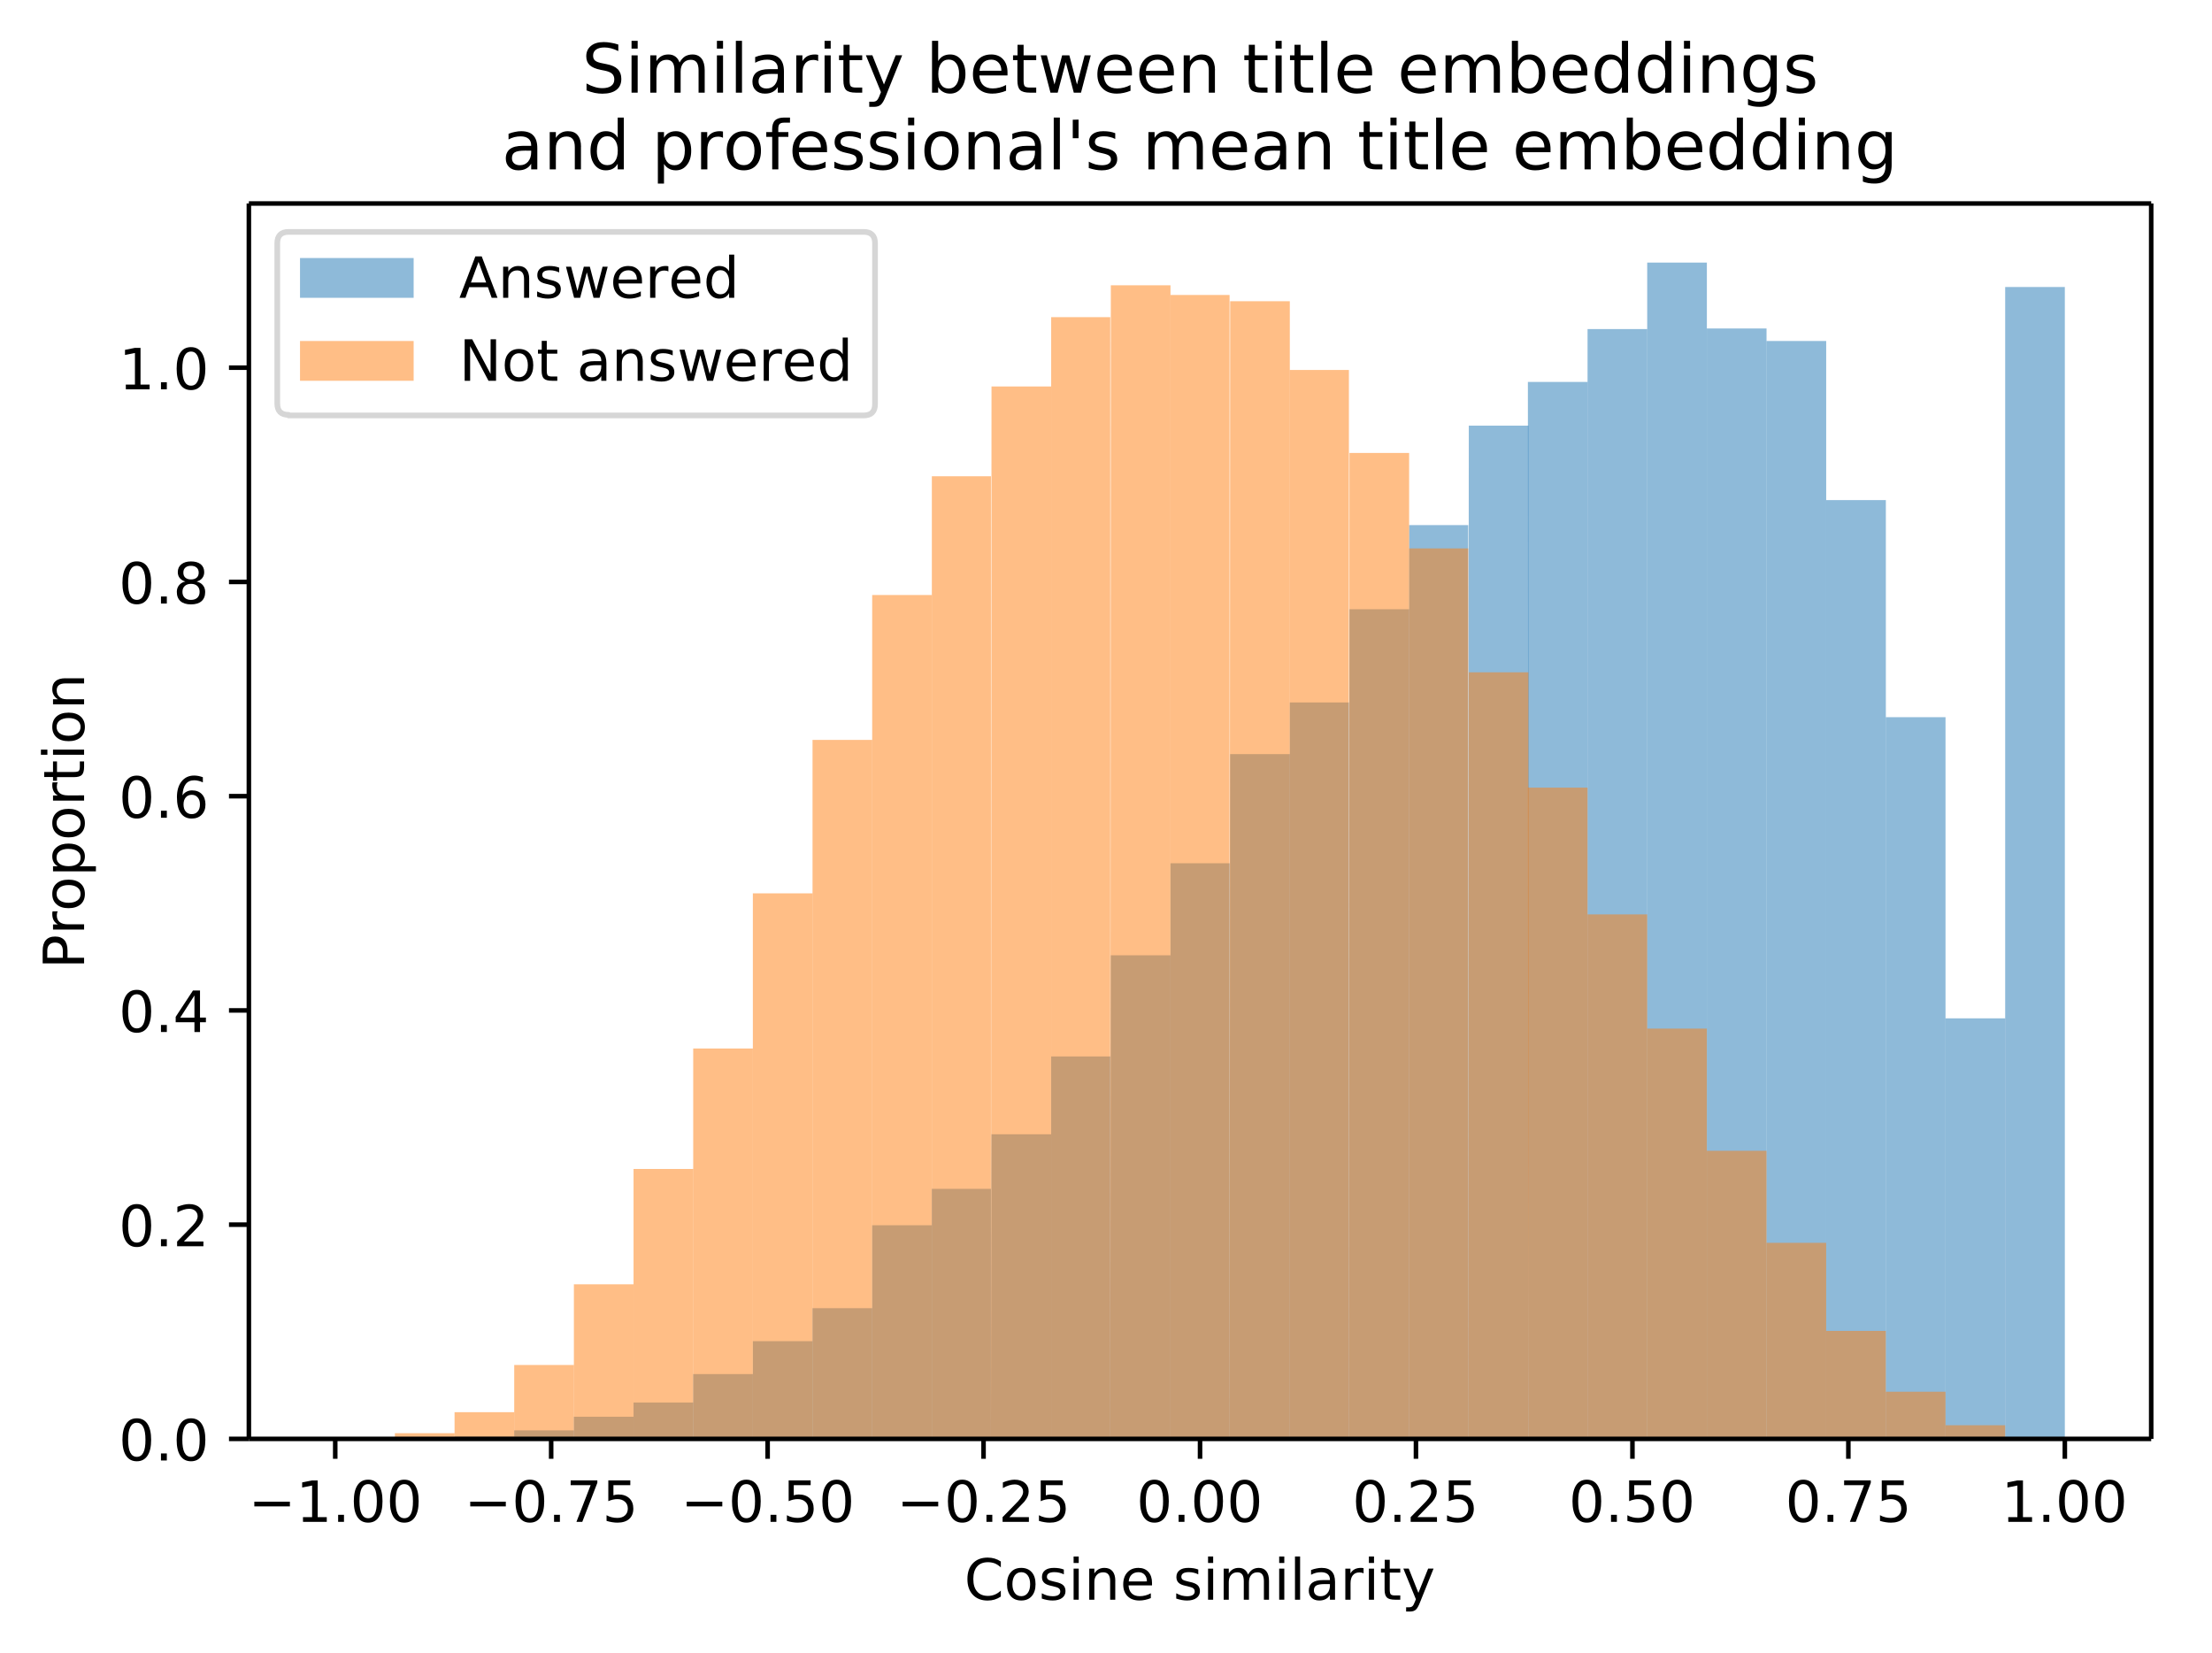 <svg height="387.7" viewBox="0 0 389.3 290.8" width="519" xmlns="http://www.w3.org/2000/svg" xmlns:xlink="http://www.w3.org/1999/xlink"><defs><style>*{stroke-linecap:butt;stroke-linejoin:round}</style></defs><g id="figure_1"><path d="M0 290.8h389.3V0H0z" fill="none" id="patch_1"/><g id="axes_1"><path d="M43.8 253.2h334.8V35.8H43.8z" fill="#fff" id="patch_2"/><path clip-path="url(#p348d513732)" d="M59 253.2h10.5H59z" fill="#1f77b4" fill-opacity=".5" id="patch_3"/><path clip-path="url(#p348d513732)" d="M69.5 253.2H80 69.5z" fill="#1f77b4" fill-opacity=".5" id="patch_4"/><path clip-path="url(#p348d513732)" d="M80 253.2h10.5v-.4H80z" fill="#1f77b4" fill-opacity=".5" id="patch_5"/><path clip-path="url(#p348d513732)" d="M90.5 253.2H101v-1.5H90.5z" fill="#1f77b4" fill-opacity=".5" id="patch_6"/><path clip-path="url(#p348d513732)" d="M101 253.2h10.5v-3.9H101z" fill="#1f77b4" fill-opacity=".5" id="patch_7"/><path clip-path="url(#p348d513732)" d="M111.5 253.2H122v-6.4h-10.5z" fill="#1f77b4" fill-opacity=".5" id="patch_8"/><path clip-path="url(#p348d513732)" d="M122 253.2h10.5v-11.4H122z" fill="#1f77b4" fill-opacity=".5" id="patch_9"/><path clip-path="url(#p348d513732)" d="M132.5 253.2H143V236h-10.5z" fill="#1f77b4" fill-opacity=".5" id="patch_10"/><path clip-path="url(#p348d513732)" d="M143 253.2h10.5v-23H143z" fill="#1f77b4" fill-opacity=".5" id="patch_11"/><path clip-path="url(#p348d513732)" d="M153.5 253.2H164v-37.6h-10.5z" fill="#1f77b4" fill-opacity=".5" id="patch_12"/><path clip-path="url(#p348d513732)" d="M164 253.2h10.4v-44H164z" fill="#1f77b4" fill-opacity=".5" id="patch_13"/><path clip-path="url(#p348d513732)" d="M174.4 253.2H185v-53.6h-10.5z" fill="#1f77b4" fill-opacity=".5" id="patch_14"/><path clip-path="url(#p348d513732)" d="M185 253.2h10.4v-67.3H185z" fill="#1f77b4" fill-opacity=".5" id="patch_15"/><path clip-path="url(#p348d513732)" d="M195.4 253.2H206v-85.1h-10.5z" fill="#1f77b4" fill-opacity=".5" id="patch_16"/><path clip-path="url(#p348d513732)" d="M206 253.2h10.4V151.9H206z" fill="#1f77b4" fill-opacity=".5" id="patch_17"/><path clip-path="url(#p348d513732)" d="M216.4 253.2H227V132.7h-10.5z" fill="#1f77b4" fill-opacity=".5" id="patch_18"/><path clip-path="url(#p348d513732)" d="M227 253.2h10.4V123.6H227z" fill="#1f77b4" fill-opacity=".5" id="patch_19"/><path clip-path="url(#p348d513732)" d="M237.4 253.2H248v-146h-10.5z" fill="#1f77b4" fill-opacity=".5" id="patch_20"/><path clip-path="url(#p348d513732)" d="M248 253.2h10.4V92.4H248z" fill="#1f77b4" fill-opacity=".5" id="patch_21"/><path clip-path="url(#p348d513732)" d="M258.4 253.2H269V74.9h-10.5z" fill="#1f77b4" fill-opacity=".5" id="patch_22"/><path clip-path="url(#p348d513732)" d="M269 253.2h10.4v-186h-10.5z" fill="#1f77b4" fill-opacity=".5" id="patch_23"/><path clip-path="url(#p348d513732)" d="M279.4 253.2h10.5V57.9h-10.5z" fill="#1f77b4" fill-opacity=".5" id="patch_24"/><path clip-path="url(#p348d513732)" d="M289.9 253.2h10.5v-207h-10.5z" fill="#1f77b4" fill-opacity=".5" id="patch_25"/><path clip-path="url(#p348d513732)" d="M300.4 253.2h10.5V57.8h-10.5z" fill="#1f77b4" fill-opacity=".5" id="patch_26"/><path clip-path="url(#p348d513732)" d="M310.9 253.2h10.5V60h-10.5z" fill="#1f77b4" fill-opacity=".5" id="patch_27"/><path clip-path="url(#p348d513732)" d="M321.4 253.2h10.5V88h-10.5z" fill="#1f77b4" fill-opacity=".5" id="patch_28"/><path clip-path="url(#p348d513732)" d="M331.9 253.2h10.5v-127h-10.5z" fill="#1f77b4" fill-opacity=".5" id="patch_29"/><path clip-path="url(#p348d513732)" d="M342.4 253.2h10.5v-74h-10.5z" fill="#1f77b4" fill-opacity=".5" id="patch_30"/><path clip-path="url(#p348d513732)" d="M352.9 253.2h10.5V50.5h-10.5z" fill="#1f77b4" fill-opacity=".5" id="patch_31"/><path clip-path="url(#p348d513732)" d="M59 253.2h10.5v-.1H59z" fill="#ff7f0e" fill-opacity=".5" id="patch_32"/><path clip-path="url(#p348d513732)" d="M69.5 253.2H80v-1H69.5z" fill="#ff7f0e" fill-opacity=".5" id="patch_33"/><path clip-path="url(#p348d513732)" d="M80 253.2h10.5v-4.7H80z" fill="#ff7f0e" fill-opacity=".5" id="patch_34"/><path clip-path="url(#p348d513732)" d="M90.5 253.2H101v-13H90.5z" fill="#ff7f0e" fill-opacity=".5" id="patch_35"/><path clip-path="url(#p348d513732)" d="M101 253.2h10.5V226H101z" fill="#ff7f0e" fill-opacity=".5" id="patch_36"/><path clip-path="url(#p348d513732)" d="M111.5 253.2H122v-47.5h-10.5z" fill="#ff7f0e" fill-opacity=".5" id="patch_37"/><path clip-path="url(#p348d513732)" d="M122 253.2h10.5v-68.7H122z" fill="#ff7f0e" fill-opacity=".5" id="patch_38"/><path clip-path="url(#p348d513732)" d="M132.5 253.2H143v-96h-10.5z" fill="#ff7f0e" fill-opacity=".5" id="patch_39"/><path clip-path="url(#p348d513732)" d="M143 253.2h10.5v-123H143z" fill="#ff7f0e" fill-opacity=".5" id="patch_40"/><path clip-path="url(#p348d513732)" d="M153.5 253.2H164V104.7h-10.5z" fill="#ff7f0e" fill-opacity=".5" id="patch_41"/><path clip-path="url(#p348d513732)" d="M164 253.2h10.4V83.8H164z" fill="#ff7f0e" fill-opacity=".5" id="patch_42"/><path clip-path="url(#p348d513732)" d="M174.4 253.2H185V68h-10.5z" fill="#ff7f0e" fill-opacity=".5" id="patch_43"/><path clip-path="url(#p348d513732)" d="M185 253.2h10.4V55.8H185z" fill="#ff7f0e" fill-opacity=".5" id="patch_44"/><path clip-path="url(#p348d513732)" d="M195.4 253.2H206v-203h-10.5z" fill="#ff7f0e" fill-opacity=".5" id="patch_45"/><path clip-path="url(#p348d513732)" d="M206 253.2h10.4V51.9H206z" fill="#ff7f0e" fill-opacity=".5" id="patch_46"/><path clip-path="url(#p348d513732)" d="M216.4 253.2H227V53h-10.5z" fill="#ff7f0e" fill-opacity=".5" id="patch_47"/><path clip-path="url(#p348d513732)" d="M227 253.2h10.4V65.1H227z" fill="#ff7f0e" fill-opacity=".5" id="patch_48"/><path clip-path="url(#p348d513732)" d="M237.4 253.2H248V79.7h-10.5z" fill="#ff7f0e" fill-opacity=".5" id="patch_49"/><path clip-path="url(#p348d513732)" d="M248 253.2h10.4V96.5H248z" fill="#ff7f0e" fill-opacity=".5" id="patch_50"/><path clip-path="url(#p348d513732)" d="M258.4 253.2H269V118.3h-10.5z" fill="#ff7f0e" fill-opacity=".5" id="patch_51"/><path clip-path="url(#p348d513732)" d="M269 253.2h10.4V138.6h-10.5z" fill="#ff7f0e" fill-opacity=".5" id="patch_52"/><path clip-path="url(#p348d513732)" d="M279.4 253.2h10.5v-92.3h-10.5z" fill="#ff7f0e" fill-opacity=".5" id="patch_53"/><path clip-path="url(#p348d513732)" d="M289.9 253.2h10.5V181h-10.5z" fill="#ff7f0e" fill-opacity=".5" id="patch_54"/><path clip-path="url(#p348d513732)" d="M300.4 253.2h10.5v-50.7h-10.5z" fill="#ff7f0e" fill-opacity=".5" id="patch_55"/><path clip-path="url(#p348d513732)" d="M310.9 253.2h10.5v-34.5h-10.5z" fill="#ff7f0e" fill-opacity=".5" id="patch_56"/><path clip-path="url(#p348d513732)" d="M321.4 253.2h10.5v-19h-10.5z" fill="#ff7f0e" fill-opacity=".5" id="patch_57"/><path clip-path="url(#p348d513732)" d="M331.9 253.2h10.5v-8.3h-10.5z" fill="#ff7f0e" fill-opacity=".5" id="patch_58"/><path clip-path="url(#p348d513732)" d="M342.4 253.2h10.5v-2.4h-10.5z" fill="#ff7f0e" fill-opacity=".5" id="patch_59"/><path clip-path="url(#p348d513732)" d="M352.9 253.2h10.5v-.2h-10.5z" fill="#ff7f0e" fill-opacity=".5" id="patch_60"/><g id="matplotlib.axis_1"><g id="xtick_1"><g id="line2d_1"><defs><path d="M0 0v3.5" id="mead8c06de5" stroke="#000" stroke-width=".8"/></defs><use x="59" xlink:href="#mead8c06de5" y="253.2" stroke="#000" stroke-width=".8"/></g><g id="text_1"><defs><path d="M10.6 35.5h62.6v-8.3H10.6z" id="DejaVuSans-8722"/><path d="M12.4 8.3h16.1v55.6L11 60.4v9l17.4 3.5h9.9V8.3h16V0H12.5z" id="DejaVuSans-49"/><path d="M10.7 12.4H21V0H10.7z" id="DejaVuSans-46"/><path d="M31.8 66.4q-7.6 0-11.5-7.5-3.8-7.5-3.8-22.5t3.8-22.5q3.9-7.5 11.5-7.5 7.7 0 11.5 7.5T47 36.4q0 15-3.8 22.5t-11.5 7.5zm0 7.8q12.2 0 18.7-9.7T57 36.4Q57 18 50.5 8.3 44-1.4 31.8-1.4 19.5-1.4 13 8.3q-6.5 9.7-6.5 28 0 18.5 6.5 28.2 6.4 9.7 18.7 9.7z" id="DejaVuSans-48"/></defs><g transform="matrix(.1 0 0 -.1 43.7 267.8)"><use xlink:href="#DejaVuSans-8722"/><use x="83.8" xlink:href="#DejaVuSans-49"/><use x="147.4" xlink:href="#DejaVuSans-46"/><use x="179.2" xlink:href="#DejaVuSans-48"/><use x="242.8" xlink:href="#DejaVuSans-48"/></g></g></g><g id="xtick_2"><use x="97" xlink:href="#mead8c06de5" y="253.2" stroke="#000" stroke-width=".8" id="line2d_2"/><g id="text_2"><defs><path d="M8.2 73h46.9v-4.3L28.6 0H18.3l25 64.6H8.1z" id="DejaVuSans-55"/><path d="M10.8 73h38.7v-8.4H19.8V46.7q2.2.8 4.3 1.1 2.2.4 4.3.4 12.2 0 19.4-6.7 7-6.7 7-18.1 0-11.8-7.2-18.3-7.4-6.5-20.7-6.5-4.6 0-9.4.8-4.7.7-9.8 2.3v10q4.4-2.5 9.1-3.6 4.7-1.2 9.9-1.2 8.5 0 13.4 4.4 5 4.5 5 12 0 7.7-5 12.1Q35 40 26.7 40q-4 0-7.9-.9-4-.9-8-2.7z" id="DejaVuSans-53"/></defs><g transform="matrix(.1 0 0 -.1 81.7 267.8)"><use xlink:href="#DejaVuSans-8722"/><use x="83.8" xlink:href="#DejaVuSans-48"/><use x="147.4" xlink:href="#DejaVuSans-46"/><use x="179.2" xlink:href="#DejaVuSans-55"/><use x="242.8" xlink:href="#DejaVuSans-53"/></g></g></g><g id="xtick_3"><use x="135.1" xlink:href="#mead8c06de5" y="253.2" stroke="#000" stroke-width=".8" id="line2d_3"/><g transform="matrix(.1 0 0 -.1 119.8 267.8)" id="text_3"><use xlink:href="#DejaVuSans-8722"/><use x="83.8" xlink:href="#DejaVuSans-48"/><use x="147.4" xlink:href="#DejaVuSans-46"/><use x="179.2" xlink:href="#DejaVuSans-53"/><use x="242.8" xlink:href="#DejaVuSans-48"/></g></g><g id="xtick_4"><use x="173.1" xlink:href="#mead8c06de5" y="253.2" stroke="#000" stroke-width=".8" id="line2d_4"/><g id="text_4"><defs><path d="M19.2 8.3h34.4V0H7.3v8.3l15.3 15.6q9.7 9.8 12.2 12.6 4.7 5.3 6.6 9 2 3.7 2 7.3 0 5.8-4.2 9.5-4 3.6-10.6 3.6-4.6 0-9.8-1.6-5.1-1.6-11-4.9v10q6 2.4 11.1 3.6 5.2 1.2 9.5 1.2 11.4 0 18-5.7 6.8-5.6 6.8-15 0-4.6-1.7-8.6-1.6-4-6-9.5l-7.9-8.2L19.2 8.3z" id="DejaVuSans-50"/></defs><g transform="matrix(.1 0 0 -.1 157.8 267.8)"><use xlink:href="#DejaVuSans-8722"/><use x="83.8" xlink:href="#DejaVuSans-48"/><use x="147.4" xlink:href="#DejaVuSans-46"/><use x="179.2" xlink:href="#DejaVuSans-50"/><use x="242.8" xlink:href="#DejaVuSans-53"/></g></g></g><g id="xtick_5"><use x="211.2" xlink:href="#mead8c06de5" y="253.2" stroke="#000" stroke-width=".8" id="line2d_5"/><g transform="matrix(.1 0 0 -.1 200 267.8)" id="text_5"><use xlink:href="#DejaVuSans-48"/><use x="63.6" xlink:href="#DejaVuSans-46"/><use x="95.4" xlink:href="#DejaVuSans-48"/><use x="159" xlink:href="#DejaVuSans-48"/></g></g><g id="xtick_6"><use x="249.2" xlink:href="#mead8c06de5" y="253.2" stroke="#000" stroke-width=".8" id="line2d_6"/><g transform="matrix(.1 0 0 -.1 238 267.8)" id="text_6"><use xlink:href="#DejaVuSans-48"/><use x="63.6" xlink:href="#DejaVuSans-46"/><use x="95.4" xlink:href="#DejaVuSans-50"/><use x="159" xlink:href="#DejaVuSans-53"/></g></g><g id="xtick_7"><use x="287.3" xlink:href="#mead8c06de5" y="253.2" stroke="#000" stroke-width=".8" id="line2d_7"/><g transform="matrix(.1 0 0 -.1 276.1 267.8)" id="text_7"><use xlink:href="#DejaVuSans-48"/><use x="63.6" xlink:href="#DejaVuSans-46"/><use x="95.4" xlink:href="#DejaVuSans-53"/><use x="159" xlink:href="#DejaVuSans-48"/></g></g><g id="xtick_8"><use x="325.3" xlink:href="#mead8c06de5" y="253.2" stroke="#000" stroke-width=".8" id="line2d_8"/><g transform="matrix(.1 0 0 -.1 314.2 267.8)" id="text_8"><use xlink:href="#DejaVuSans-48"/><use x="63.6" xlink:href="#DejaVuSans-46"/><use x="95.4" xlink:href="#DejaVuSans-55"/><use x="159" xlink:href="#DejaVuSans-53"/></g></g><g id="xtick_9"><use x="363.4" xlink:href="#mead8c06de5" y="253.2" stroke="#000" stroke-width=".8" id="line2d_9"/><g transform="matrix(.1 0 0 -.1 352.2 267.8)" id="text_9"><use xlink:href="#DejaVuSans-49"/><use x="63.6" xlink:href="#DejaVuSans-46"/><use x="95.4" xlink:href="#DejaVuSans-48"/><use x="159" xlink:href="#DejaVuSans-48"/></g></g><g id="text_10"><defs><path d="M52 44.2q3.4 6 8 9Q64.9 56 71 56q8.6 0 13.3-6 4.6-6 4.6-17V0h-9v32.7q0 7.9-2.8 11.7-2.8 3.8-8.5 3.8-7 0-11-4.7-4-4.6-4-12.6V0h-9.1v32.7q0 8-2.8 11.7-2.8 3.8-8.6 3.8-6.9 0-11-4.7-4-4.6-4-12.6V0h-9v54.7h9v-8.5q3 5 7.4 7.4Q29.8 56 35.7 56q6 0 10.1-3 4.2-3 6.2-8.8z" id="DejaVuSans-109"/><path d="M64.4 67.3V56.9q-5 4.6-10.6 7Q48 66 41.8 66q-12.5 0-19.1-7.6Q16 50.8 16 36.4q0-14.4 6.7-22 6.6-7.7 19.1-7.7 6.3 0 12 2.3 5.6 2.3 10.6 7V5.5q-5.2-3.5-11-5.3-5.7-1.7-12.2-1.7-16.5 0-26 10.1-9.6 10.1-9.6 27.7T15.1 64q9.6 10.1 26.1 10.1 6.5 0 12.3-1.7 5.8-1.8 11-5.2z" id="DejaVuSans-67"/><path d="M44.3 53v-8.4q-3.8 2-8 2.9-4 1-8.4 1-6.7 0-10-2-3.4-2.1-3.4-6.2 0-3.1 2.4-5 2.4-1.7 9.6-3.3l3-.7q9.7-2 13.7-5.8 4-3.7 4-10.4 0-7.6-6-12-6-4.5-16.6-4.5-4.4 0-9.1.8-4.8.9-10 2.6v9.3q5-2.6 9.7-4 4.9-1.2 9.6-1.2 6.4 0 9.8 2.2 3.4 2.2 3.4 6.1 0 3.7-2.5 5.6-2.4 2-10.8 3.8l-3.1.7q-8.4 1.8-12 5.4-3.8 3.6-3.8 10 0 7.7 5.5 11.9Q16.7 56 26.8 56q5 0 9.4-.7 4.4-.8 8-2.2z" id="DejaVuSans-115"/><path d="M9.4 54.7h9V0h-9zm0 21.3h9V64.6h-9z" id="DejaVuSans-105"/><path d="M54.9 33V0h-9v32.7q0 7.8-3 11.6-3 3.9-9.1 3.9-7.3 0-11.5-4.7Q18.1 39 18.1 31V0h-9v54.7h9v-8.5q3.2 5 7.6 7.4Q30.1 56 35.8 56q9.4 0 14.2-5.8Q55 44.3 55 33z" id="DejaVuSans-110"/><path d="M56.2 29.6v-4.4H14.9q.6-9.3 5.6-14.1 5-4.9 14-4.9 5 0 10 1.3 4.8 1.2 9.6 3.8V2.8q-4.8-2-10-3.1-5-1.1-10.2-1.1-13.1 0-20.7 7.6-7.7 7.6-7.7 20.6 0 13.4 7.3 21.3Q20 56 32.3 56q11 0 17.5-7.1 6.4-7.1 6.4-19.3zm-9 2.6q0 7.4-4.1 11.8-4 4.4-10.7 4.4-7.5 0-12-4.3-4.5-4.2-5.2-12z" id="DejaVuSans-101"/><path d="M30.6 48.4q-7.2 0-11.4-5.6Q15 37 15 27.3t4.2-15.5q4.1-5.6 11.4-5.6 7.2 0 11.4 5.7 4.2 5.6 4.2 15.4 0 9.7-4.2 15.4-4.2 5.7-11.4 5.7zm0 7.6q11.7 0 18.4-7.6 6.7-7.6 6.7-21.1 0-13.4-6.7-21-6.7-7.7-18.4-7.7-11.8 0-18.4 7.6Q5.5 14 5.5 27.3q0 13.5 6.7 21Q18.8 56 30.6 56z" id="DejaVuSans-111"/><path d="M9.4 76h9V0h-9z" id="DejaVuSans-108"/><path d="M34.3 27.5q-11 0-15.1-2.5-4.2-2.5-4.2-8.5 0-4.8 3.1-7.6 3.2-2.8 8.6-2.8 7.5 0 12 5.3t4.5 14v2zm17.9 3.7V0h-9v8.3q-3-5-7.7-7.3Q31-1.4 24.3-1.4 16-1.4 11 3.3 6 8 6 15.9q0 9.2 6.2 14 6.2 4.6 18.4 4.6h12.6v1q0 6.1-4 9.5-4.1 3.4-11.5 3.4-4.7 0-9.2-1.1-4.4-1.2-8.5-3.4v8.3q5 2 9.6 2.8 4.6 1 9 1 11.9 0 17.7-6.2 5.9-6.1 5.9-18.6z" id="DejaVuSans-97"/><path d="M41.1 46.3q-1.5.9-3.3 1.3-1.8.4-4 .4-7.5 0-11.6-5-4-5-4-14.2V0H9v54.7h9v-8.5q2.9 5 7.4 7.4Q30 56 36.5 56l2-.1 2.6-.4z" id="DejaVuSans-114"/><path d="M18.3 70.2V54.7h18.5v-7H18.3V18q0-6.7 1.8-8.6 1.9-1.9 7.5-1.9h9.2V0h-9.2Q17.2 0 13.2 3.9T9.2 18v29.7H2.8v7h6.6v15.5z" id="DejaVuSans-116"/><path d="M32.2-5q-3.8-9.8-7.5-12.8-3.6-3-9.6-3H7.9v7.5h5.3q3.7 0 5.7 1.8 2.1 1.7 4.6 8.3l1.6 4L3 54.8h9.5l17-42.8 17.2 42.8h9.5z" id="DejaVuSans-121"/></defs><g transform="matrix(.1 0 0 -.1 169.7 281.5)"><use xlink:href="#DejaVuSans-67"/><use x="69.8" xlink:href="#DejaVuSans-111"/><use x="131" xlink:href="#DejaVuSans-115"/><use x="183.1" xlink:href="#DejaVuSans-105"/><use x="210.9" xlink:href="#DejaVuSans-110"/><use x="274.3" xlink:href="#DejaVuSans-101"/><use x="335.8" xlink:href="#DejaVuSans-32"/><use x="367.6" xlink:href="#DejaVuSans-115"/><use x="419.7" xlink:href="#DejaVuSans-105"/><use x="447.5" xlink:href="#DejaVuSans-109"/><use x="544.9" xlink:href="#DejaVuSans-105"/><use x="572.7" xlink:href="#DejaVuSans-108"/><use x="600.4" xlink:href="#DejaVuSans-97"/><use x="661.7" xlink:href="#DejaVuSans-114"/><use x="702.8" xlink:href="#DejaVuSans-105"/><use x="730.6" xlink:href="#DejaVuSans-116"/><use x="769.8" xlink:href="#DejaVuSans-121"/></g></g></g><g id="matplotlib.axis_2"><g id="ytick_1"><g id="line2d_10"><defs><path d="M0 0h-3.5" id="m6677eee927" stroke="#000" stroke-width=".8"/></defs><use x="43.8" xlink:href="#m6677eee927" y="253.2" stroke="#000" stroke-width=".8"/></g><g transform="matrix(.1 0 0 -.1 20.9 257)" id="text_11"><use xlink:href="#DejaVuSans-48"/><use x="63.6" xlink:href="#DejaVuSans-46"/><use x="95.4" xlink:href="#DejaVuSans-48"/></g></g><g id="ytick_2"><use x="43.8" xlink:href="#m6677eee927" y="215.5" stroke="#000" stroke-width=".8" id="line2d_11"/><g transform="matrix(.1 0 0 -.1 20.9 219.3)" id="text_12"><use xlink:href="#DejaVuSans-48"/><use x="63.6" xlink:href="#DejaVuSans-46"/><use x="95.4" xlink:href="#DejaVuSans-50"/></g></g><g id="ytick_3"><use x="43.8" xlink:href="#m6677eee927" y="177.8" stroke="#000" stroke-width=".8" id="line2d_12"/><g id="text_13"><defs><path d="M37.8 64.3l-25-39h25zM35.2 73h12.4V25.4H58v-8.2H47.6V0h-9.8v17.2h-33v9.5z" id="DejaVuSans-52"/></defs><g transform="matrix(.1 0 0 -.1 20.9 181.6)"><use xlink:href="#DejaVuSans-48"/><use x="63.6" xlink:href="#DejaVuSans-46"/><use x="95.4" xlink:href="#DejaVuSans-52"/></g></g></g><g id="ytick_4"><use x="43.8" xlink:href="#m6677eee927" y="140.1" stroke="#000" stroke-width=".8" id="line2d_13"/><g id="text_14"><defs><path d="M33 40.4q-6.6 0-10.5-4.6-3.9-4.5-3.9-12.4T22.5 11Q26.4 6.4 33 6.4q6.7 0 10.5 4.6 4 4.5 4 12.4t-4 12.4q-3.8 4.6-10.5 4.6zm19.6 30.9v-9Q48.9 64.1 45 65q-3.8 1-7.5 1-9.8 0-15-6.7-5-6.6-5.8-19.9 2.9 4.3 7.2 6.5 4.4 2.3 9.6 2.3 11 0 17.4-6.7 6.3-6.6 6.3-18.1 0-11.2-6.6-18Q44-1.4 33-1.4q-12.6 0-19.3 9.7Q7 18 7 36.3 7 53.8 15.2 64q8.2 10.3 22 10.3 3.7 0 7.5-.7 3.8-.8 7.9-2.2z" id="DejaVuSans-54"/></defs><g transform="matrix(.1 0 0 -.1 20.9 143.9)"><use xlink:href="#DejaVuSans-48"/><use x="63.6" xlink:href="#DejaVuSans-46"/><use x="95.4" xlink:href="#DejaVuSans-54"/></g></g></g><g id="ytick_5"><use x="43.8" xlink:href="#m6677eee927" y="102.4" stroke="#000" stroke-width=".8" id="line2d_14"/><g id="text_15"><defs><path d="M31.8 34.6q-7 0-11-3.7-4.1-3.8-4.1-10.4 0-6.6 4-10.3 4-3.8 11-3.8 7.1 0 11.2 3.8 4 3.8 4 10.3 0 6.6-4 10.4-4 3.7-11.1 3.7zm-9.9 4.2q-6.3 1.6-9.9 6Q8.5 49 8.5 55.2q0 8.8 6.2 13.8 6.3 5.1 17 5.1 11 0 17.2-5Q55 64 55 55.2q0-6.2-3.6-10.6-3.5-4.3-9.8-5.9 7.1-1.6 11.1-6.5 4-4.8 4-11.8 0-10.6-6.5-16.3-6.5-5.6-18.5-5.6T13.2 4.2Q6.8 10 6.8 20.5q0 7 4 11.8 4 4.9 11.1 6.5zm-3.6 15.6q0-5.7 3.5-8.8 3.6-3.2 10-3.2 6.3 0 10 3.2 3.5 3.1 3.5 8.8 0 5.7-3.6 8.8-3.6 3.2-10 3.2-6.3 0-9.9-3.2-3.5-3.1-3.5-8.8z" id="DejaVuSans-56"/></defs><g transform="matrix(.1 0 0 -.1 20.9 106.2)"><use xlink:href="#DejaVuSans-48"/><use x="63.6" xlink:href="#DejaVuSans-46"/><use x="95.4" xlink:href="#DejaVuSans-56"/></g></g></g><g id="ytick_6"><use x="43.8" xlink:href="#m6677eee927" y="64.7" stroke="#000" stroke-width=".8" id="line2d_15"/><g transform="matrix(.1 0 0 -.1 20.9 68.5)" id="text_16"><use xlink:href="#DejaVuSans-49"/><use x="63.6" xlink:href="#DejaVuSans-46"/><use x="95.4" xlink:href="#DejaVuSans-48"/></g></g><g id="text_17"><defs><path d="M19.7 64.8V37.4H32q6.9 0 10.6 3.6 3.8 3.5 3.8 10.1t-3.8 10.1q-3.7 3.6-10.6 3.6zm-9.9 8.1h22.3q12.2 0 18.5-5.5Q57 61.8 57 51q0-10.8-6.3-16.3t-18.5-5.5H19.7V0H9.8z" id="DejaVuSans-80"/><path d="M18.1 8.2v-29h-9v75.5h9v-8.3q2.9 4.9 7.2 7.2Q29.6 56 35.6 56q10 0 16.2-8Q58 40.3 58 27.4q0-12.9-6.2-20.8-6.2-8-16.2-8-6 0-10.3 2.5Q21 3.3 18 8.2zm30.6 19.1q0 9.9-4 15.5-4.2 5.7-11.3 5.7-7.1 0-11.2-5.7-4-5.6-4-15.5 0-10 4-15.6t11.2-5.6q7.1 0 11.2 5.7 4 5.6 4 15.5z" id="DejaVuSans-112"/></defs><g transform="matrix(0 -.1 -.1 0 14.8 170.5)"><use xlink:href="#DejaVuSans-80"/><use x="60.3" xlink:href="#DejaVuSans-114"/><use x="101.4" xlink:href="#DejaVuSans-111"/><use x="162.6" xlink:href="#DejaVuSans-112"/><use x="226" xlink:href="#DejaVuSans-111"/><use x="287.2" xlink:href="#DejaVuSans-114"/><use x="328.3" xlink:href="#DejaVuSans-116"/><use x="367.5" xlink:href="#DejaVuSans-105"/><use x="395.3" xlink:href="#DejaVuSans-111"/><use x="456.5" xlink:href="#DejaVuSans-110"/></g></g></g><path d="M43.8 253.2V35.8" fill="none" stroke="#000" stroke-linecap="square" stroke-width=".8" id="patch_61"/><path d="M378.6 253.2V35.8" fill="none" stroke="#000" stroke-linecap="square" stroke-width=".8" id="patch_62"/><path d="M43.8 253.2h334.8" fill="none" stroke="#000" stroke-linecap="square" stroke-width=".8" id="patch_63"/><path d="M43.8 35.8h334.8" fill="none" stroke="#000" stroke-linecap="square" stroke-width=".8" id="patch_64"/><g id="text_18"><defs><path d="M53.5 70.5V61q-5.6 2.7-10.6 4-5 1.3-9.6 1.3-8 0-12.4-3.1t-4.4-8.9q0-4.8 3-7.3 2.8-2.5 11-4l5.9-1.2q11-2.1 16.3-7.4 5.2-5.3 5.2-14.2 0-10.6-7.1-16Q43.7-1.5 30-1.5q-5.2 0-11 1.1Q13 1 6.9 3.3v10.2q6-3.4 11.8-5.1Q24.4 6.6 30 6.6q8.4 0 13 3.3t4.6 9.5q0 5.4-3.3 8.4t-10.8 4.5l-6 1.2q-11 2.2-16 6.9t-5 13q0 9.7 7 15.3 6.7 5.5 18.7 5.5 5.1 0 10.4-1 5.4-.8 11-2.7z" id="DejaVuSans-83"/><path d="M48.7 27.3q0 9.9-4 15.5-4.2 5.7-11.3 5.7-7.1 0-11.2-5.7-4-5.6-4-15.5 0-10 4-15.6t11.2-5.6q7.1 0 11.2 5.7 4 5.6 4 15.5zM18 46.3q2.9 5 7.2 7.3Q29.6 56 35.6 56q10 0 16.2-8Q58 40.3 58 27.4q0-12.9-6.2-20.8-6.2-8-16.2-8-6 0-10.3 2.5Q21 3.3 18 8.2V0h-9v76h9z" id="DejaVuSans-98"/><path d="M4.2 54.7h9L24.4 12l11.2 42.7h10.6L57.4 12l11.2 42.7h9L63.3 0H52.7L40.9 44.8 29.1 0H18.5z" id="DejaVuSans-119"/><path d="M45.4 46.4V76h9V0h-9v8.2Q42.6 3.3 38.3 1q-4.4-2.4-10.4-2.4-10 0-16.2 7.9-6.2 8-6.2 20.8 0 12.9 6.2 20.8Q18 56 28 56q6 0 10.4-2.4 4.3-2.3 7.1-7.2zM14.8 27.3q0-10 4-15.6Q23 6.2 30.2 6.2q7.1 0 11.2 5.7 4.1 5.6 4.1 15.5t-4.1 15.5q-4.1 5.7-11.2 5.7t-11.2-5.7q-4.1-5.6-4.1-15.5z" id="DejaVuSans-100"/><path d="M45.4 28q0 9.8-4 15.1-4 5.4-11.3 5.4-7.2 0-11.3-5.4-4-5.4-4-15.1t4-15.1q4-5.4 11.3-5.4 7.3 0 11.3 5.4 4 5.4 4 15zm9-21.2q0-14-6.2-20.8-6.2-6.8-19-6.8-4.7 0-9 .7-4.1.7-8 2.2v8.7q3.9-2.1 7.7-3.1 3.9-1 7.9-1 8.8 0 13.2 4.5 4.4 4.6 4.4 14v4.4q-2.8-4.8-7.1-7.2Q33.9 0 27.9 0q-10 0-16.2 7.7Q5.5 15.3 5.5 28q0 12.7 6.2 20.3Q17.8 56 27.9 56q6 0 10.4-2.4 4.3-2.4 7.1-7.2v8.3h9z" id="DejaVuSans-103"/></defs><g transform="matrix(.12 0 0 -.12 102.4 16.3)"><use xlink:href="#DejaVuSans-83"/><use x="63.5" xlink:href="#DejaVuSans-105"/><use x="91.3" xlink:href="#DejaVuSans-109"/><use x="188.7" xlink:href="#DejaVuSans-105"/><use x="216.5" xlink:href="#DejaVuSans-108"/><use x="244.2" xlink:href="#DejaVuSans-97"/><use x="305.5" xlink:href="#DejaVuSans-114"/><use x="346.6" xlink:href="#DejaVuSans-105"/><use x="374.4" xlink:href="#DejaVuSans-116"/><use x="413.6" xlink:href="#DejaVuSans-121"/><use x="472.8" xlink:href="#DejaVuSans-32"/><use x="504.6" xlink:href="#DejaVuSans-98"/><use x="568.1" xlink:href="#DejaVuSans-101"/><use x="629.6" xlink:href="#DejaVuSans-116"/><use x="668.8" xlink:href="#DejaVuSans-119"/><use x="750.6" xlink:href="#DejaVuSans-101"/><use x="812.1" xlink:href="#DejaVuSans-101"/><use x="873.6" xlink:href="#DejaVuSans-110"/><use x="937" xlink:href="#DejaVuSans-32"/><use x="968.8" xlink:href="#DejaVuSans-116"/><use x="1008" xlink:href="#DejaVuSans-105"/><use x="1035.8" xlink:href="#DejaVuSans-116"/><use x="1075" xlink:href="#DejaVuSans-108"/><use x="1102.8" xlink:href="#DejaVuSans-101"/><use x="1164.3" xlink:href="#DejaVuSans-32"/><use x="1196.1" xlink:href="#DejaVuSans-101"/><use x="1257.6" xlink:href="#DejaVuSans-109"/><use x="1355" xlink:href="#DejaVuSans-98"/><use x="1418.5" xlink:href="#DejaVuSans-101"/><use x="1480" xlink:href="#DejaVuSans-100"/><use x="1543.5" xlink:href="#DejaVuSans-100"/><use x="1607" xlink:href="#DejaVuSans-105"/><use x="1634.8" xlink:href="#DejaVuSans-110"/><use x="1698.1" xlink:href="#DejaVuSans-103"/><use x="1761.6" xlink:href="#DejaVuSans-115"/></g><defs><path d="M37.1 76v-7.5h-8.6q-4.8 0-6.7-2-1.9-2-1.9-7v-4.8h14.8v-7H20V0h-9v47.7H2.3v7h8.6v3.8q0 9.1 4.2 13.3Q19.4 76 28.6 76z" id="DejaVuSans-102"/><path d="M18 73V45.7H9.5v27.1z" id="DejaVuSans-39"/></defs><g transform="matrix(.12 0 0 -.12 88.3 29.8)"><use xlink:href="#DejaVuSans-97"/><use x="61.3" xlink:href="#DejaVuSans-110"/><use x="124.7" xlink:href="#DejaVuSans-100"/><use x="188.1" xlink:href="#DejaVuSans-32"/><use x="219.9" xlink:href="#DejaVuSans-112"/><use x="283.4" xlink:href="#DejaVuSans-114"/><use x="324.5" xlink:href="#DejaVuSans-111"/><use x="385.7" xlink:href="#DejaVuSans-102"/><use x="420.9" xlink:href="#DejaVuSans-101"/><use x="482.4" xlink:href="#DejaVuSans-115"/><use x="534.5" xlink:href="#DejaVuSans-115"/><use x="586.6" xlink:href="#DejaVuSans-105"/><use x="614.4" xlink:href="#DejaVuSans-111"/><use x="675.6" xlink:href="#DejaVuSans-110"/><use x="738.9" xlink:href="#DejaVuSans-97"/><use x="800.2" xlink:href="#DejaVuSans-108"/><use x="828" xlink:href="#DejaVuSans-39"/><use x="855.5" xlink:href="#DejaVuSans-115"/><use x="907.6" xlink:href="#DejaVuSans-32"/><use x="939.4" xlink:href="#DejaVuSans-109"/><use x="1036.8" xlink:href="#DejaVuSans-101"/><use x="1098.3" xlink:href="#DejaVuSans-97"/><use x="1159.6" xlink:href="#DejaVuSans-110"/><use x="1223" xlink:href="#DejaVuSans-32"/><use x="1254.8" xlink:href="#DejaVuSans-116"/><use x="1294" xlink:href="#DejaVuSans-105"/><use x="1321.7" xlink:href="#DejaVuSans-116"/><use x="1361" xlink:href="#DejaVuSans-108"/><use x="1388.7" xlink:href="#DejaVuSans-101"/><use x="1450.3" xlink:href="#DejaVuSans-32"/><use x="1482" xlink:href="#DejaVuSans-101"/><use x="1543.6" xlink:href="#DejaVuSans-109"/><use x="1641" xlink:href="#DejaVuSans-98"/><use x="1704.5" xlink:href="#DejaVuSans-101"/><use x="1766" xlink:href="#DejaVuSans-100"/><use x="1829.5" xlink:href="#DejaVuSans-100"/><use x="1892.9" xlink:href="#DejaVuSans-105"/><use x="1920.7" xlink:href="#DejaVuSans-110"/><use x="1984.1" xlink:href="#DejaVuSans-103"/></g></g><g id="legend_1"><path d="M50.8 73.1H152q2 0 2-2V42.8q0-2-2-2H50.8q-2 0-2 2V71q0 2 2 2z" fill="#fff" opacity=".8" stroke="#ccc" id="patch_65"/><path d="M52.8 52.4h20v-7h-20z" fill="#1f77b4" fill-opacity=".5" id="patch_66"/><g id="text_19"><defs><path d="M34.2 63.2L20.8 26.9h26.8zm-5.6 9.7h11.2L67.6 0H57.3l-6.6 18.7H17.8L11.2 0H.8z" id="DejaVuSans-65"/></defs><g transform="matrix(.1 0 0 -.1 80.8 52.4)"><use xlink:href="#DejaVuSans-65"/><use x="68.4" xlink:href="#DejaVuSans-110"/><use x="131.8" xlink:href="#DejaVuSans-115"/><use x="183.9" xlink:href="#DejaVuSans-119"/><use x="265.7" xlink:href="#DejaVuSans-101"/><use x="327.2" xlink:href="#DejaVuSans-114"/><use x="368.3" xlink:href="#DejaVuSans-101"/><use x="429.8" xlink:href="#DejaVuSans-100"/></g></g><path d="M52.8 67h20v-7h-20z" fill="#ff7f0e" fill-opacity=".5" id="patch_67"/><g id="text_20"><defs><path d="M9.8 73h13.3l32.3-61v61H65V0H51.7L19.4 61V0H9.8z" id="DejaVuSans-78"/></defs><g transform="matrix(.1 0 0 -.1 80.8 67)"><use xlink:href="#DejaVuSans-78"/><use x="74.8" xlink:href="#DejaVuSans-111"/><use x="136" xlink:href="#DejaVuSans-116"/><use x="175.2" xlink:href="#DejaVuSans-32"/><use x="207" xlink:href="#DejaVuSans-97"/><use x="268.3" xlink:href="#DejaVuSans-110"/><use x="331.6" xlink:href="#DejaVuSans-115"/><use x="383.7" xlink:href="#DejaVuSans-119"/><use x="465.5" xlink:href="#DejaVuSans-101"/><use x="527.1" xlink:href="#DejaVuSans-114"/><use x="568.1" xlink:href="#DejaVuSans-101"/><use x="629.7" xlink:href="#DejaVuSans-100"/></g></g></g></g></g><defs><clipPath id="p348d513732"><path d="M43.8 35.8h334.8v217.4H43.8z"/></clipPath></defs></svg>